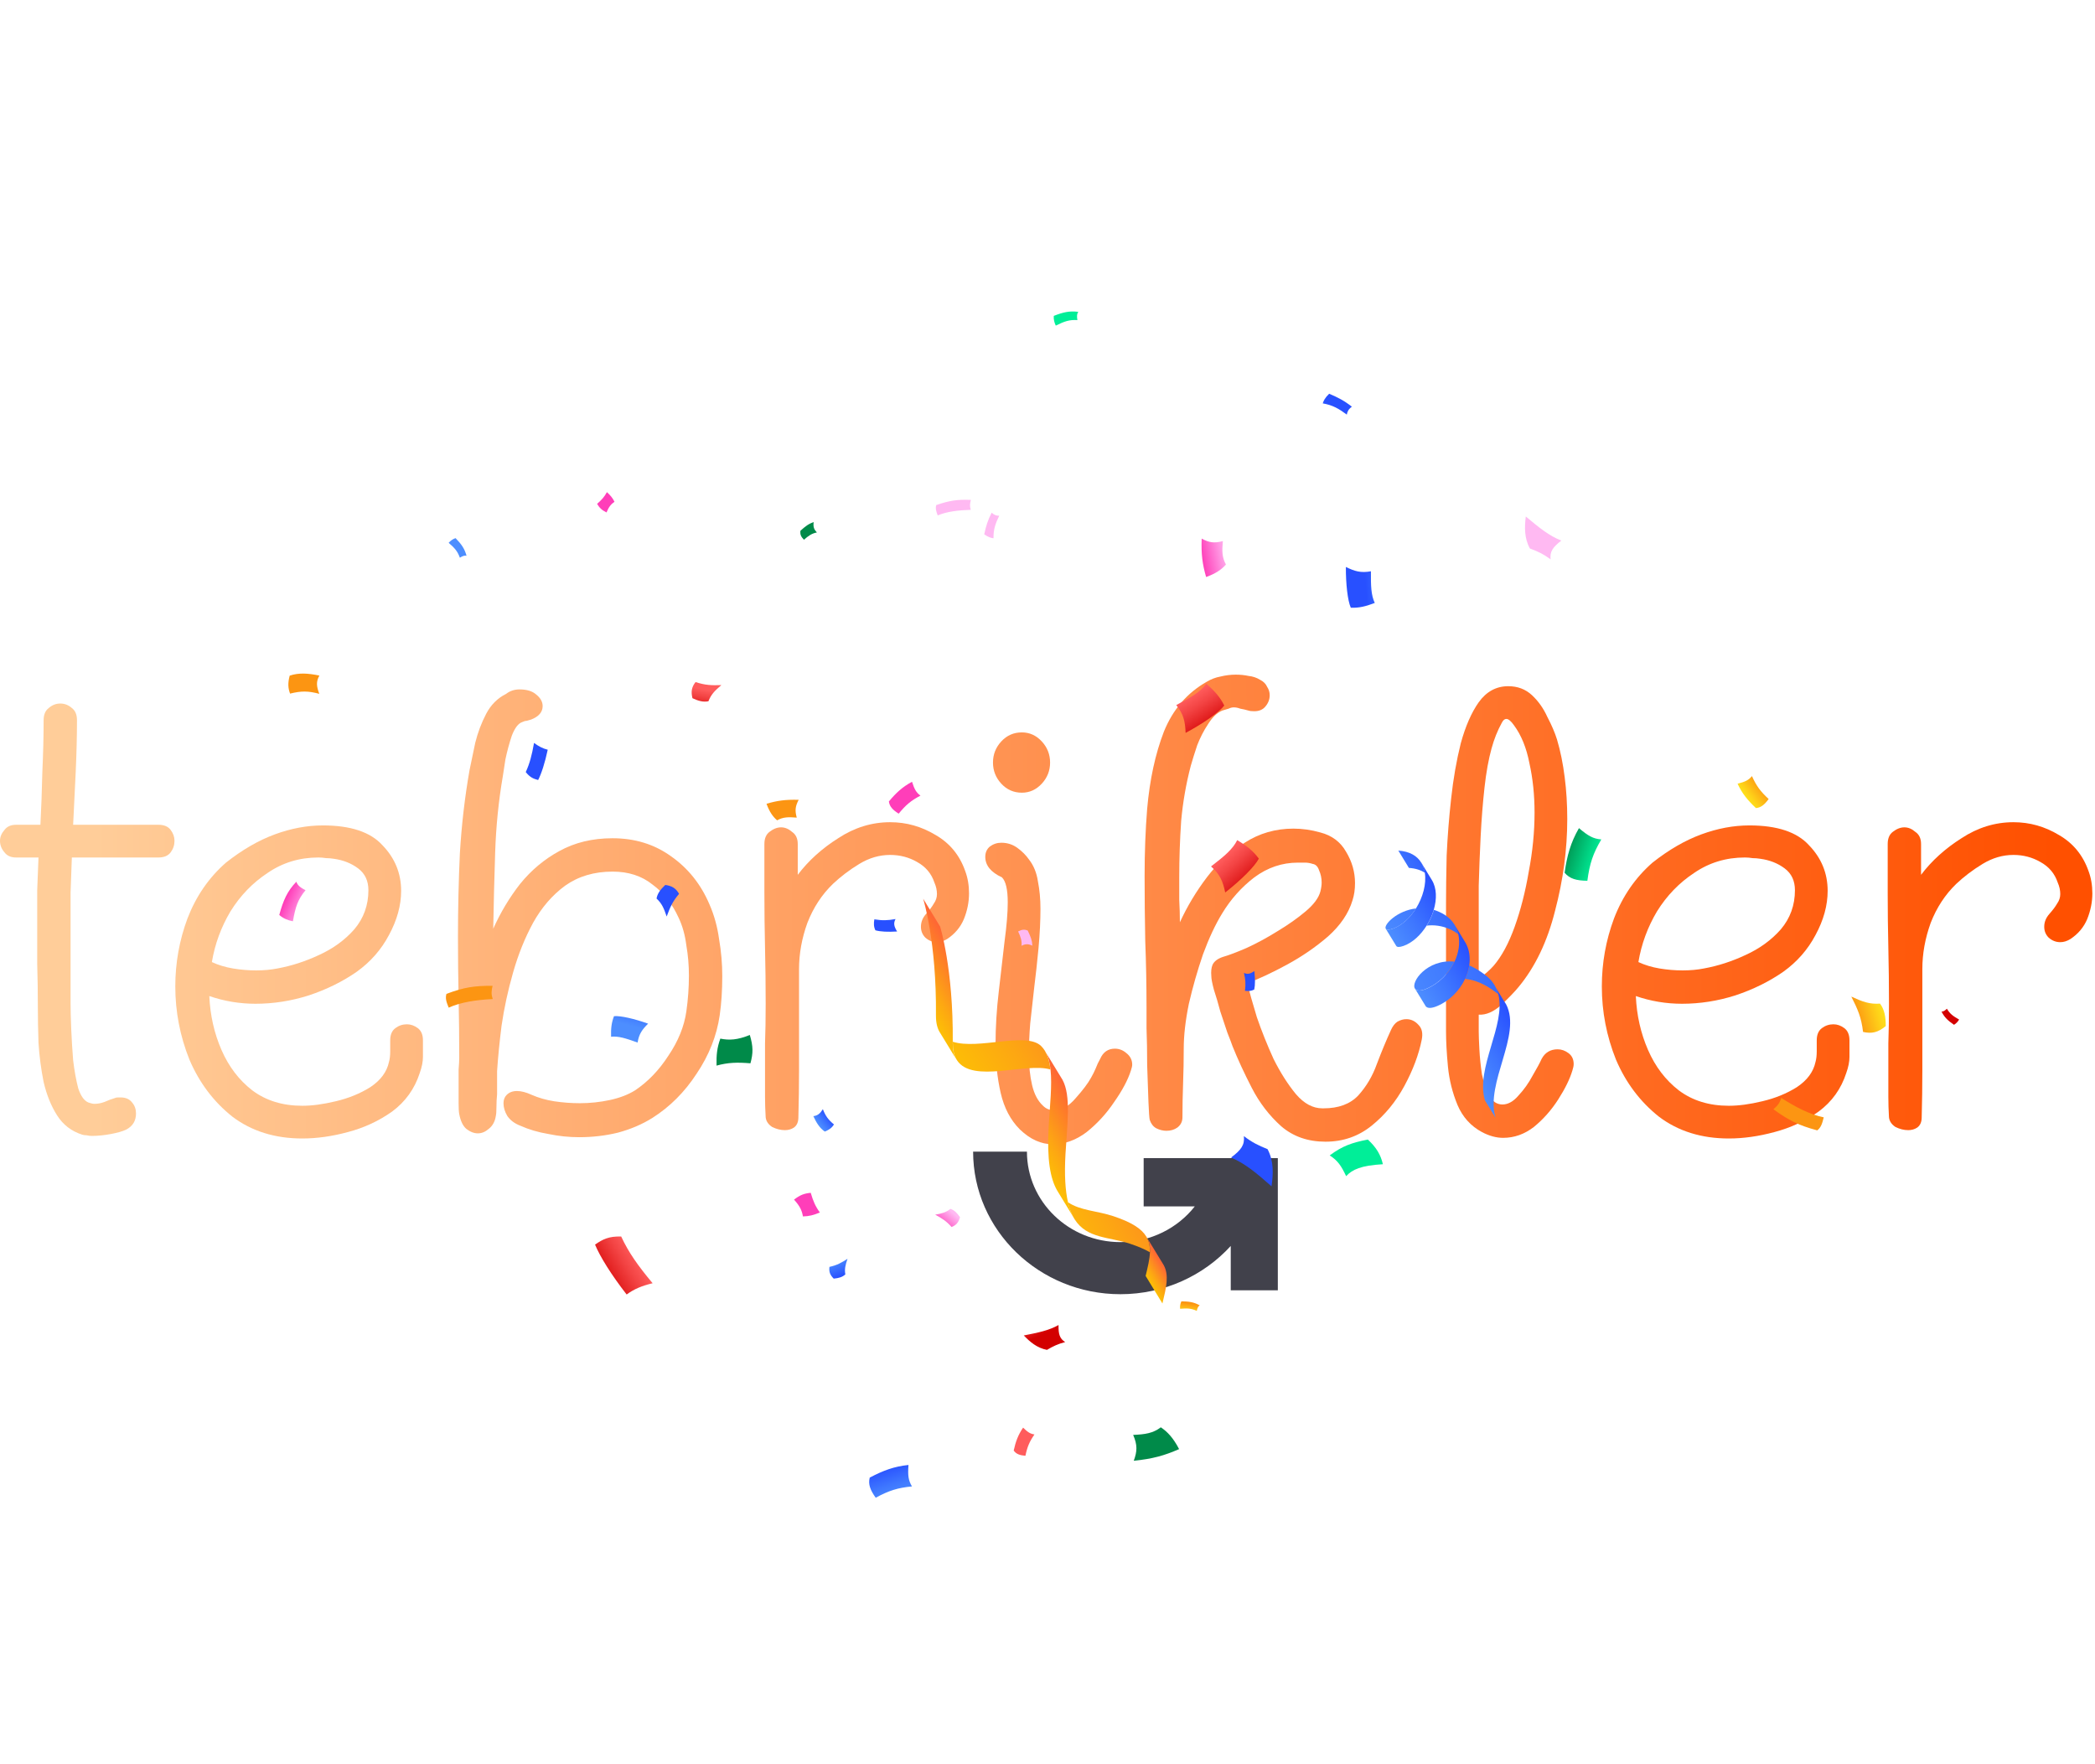 <svg width="209" height="176" viewBox="0 0 209 176" fill="none" xmlns="http://www.w3.org/2000/svg">
<path d="M9.152 113.32C8.981 113.32 8.811 113.299 8.64 113.256C8.469 113.256 8.32 113.235 8.192 113.192C7.125 112.851 6.293 112.211 5.696 111.272C5.099 110.333 4.651 109.224 4.352 107.944C4.096 106.664 3.925 105.363 3.84 104.04C3.797 102.717 3.776 101.544 3.776 100.52C3.776 99.027 3.755 97.576 3.712 96.168C3.712 94.76 3.712 93.352 3.712 91.944C3.712 90.92 3.712 89.875 3.712 88.808C3.755 87.741 3.797 86.653 3.84 85.544H1.6C1.088 85.544 0.704 85.373 0.448 85.032C0.149 84.691 0 84.307 0 83.88C0 83.496 0.149 83.133 0.448 82.792C0.704 82.451 1.088 82.28 1.6 82.28H4.032C4.117 80.659 4.181 78.909 4.224 77.032C4.309 75.155 4.352 73.427 4.352 71.848C4.352 71.293 4.523 70.888 4.864 70.632C5.205 70.333 5.589 70.184 6.016 70.184C6.443 70.184 6.827 70.333 7.168 70.632C7.509 70.888 7.68 71.293 7.68 71.848C7.68 73.427 7.637 75.155 7.552 77.032C7.467 78.909 7.381 80.659 7.296 82.28H15.808C16.363 82.28 16.768 82.451 17.024 82.792C17.28 83.133 17.408 83.496 17.408 83.88C17.408 84.307 17.28 84.691 17.024 85.032C16.768 85.373 16.363 85.544 15.808 85.544H7.168C7.125 86.739 7.083 87.912 7.04 89.064C7.04 90.173 7.04 91.283 7.04 92.392V100.072C7.04 100.755 7.061 101.608 7.104 102.632C7.147 103.656 7.211 104.701 7.296 105.768C7.424 106.835 7.595 107.773 7.808 108.584C8.064 109.352 8.405 109.821 8.832 109.992C9.088 110.077 9.28 110.12 9.408 110.12C9.749 110.12 10.091 110.056 10.432 109.928C10.816 109.757 11.157 109.629 11.456 109.544C11.541 109.501 11.648 109.48 11.776 109.48C11.904 109.48 11.989 109.48 12.032 109.48C12.544 109.48 12.928 109.651 13.184 109.992C13.44 110.291 13.568 110.653 13.568 111.08C13.568 111.805 13.248 112.339 12.608 112.68C12.267 112.851 11.755 113 11.072 113.128C10.389 113.256 9.749 113.32 9.152 113.32Z" fill="url(#paint0_linear_3050_59913)"/>
<path d="M30.16 113.576C27.43 113.576 25.105 112.851 23.184 111.4C21.307 109.907 19.878 108.008 18.896 105.704C17.958 103.357 17.488 100.925 17.488 98.408C17.488 96.061 17.894 93.8 18.704 91.624C19.558 89.405 20.838 87.549 22.544 86.056C24.166 84.776 25.787 83.837 27.409 83.24C29.03 82.643 30.63 82.344 32.209 82.344C34.982 82.344 36.966 83.005 38.16 84.328C39.398 85.608 40.017 87.123 40.017 88.872C40.017 90.323 39.611 91.795 38.8 93.288C38.032 94.739 36.966 95.955 35.6 96.936C34.193 97.917 32.593 98.707 30.8 99.304C29.051 99.859 27.28 100.136 25.488 100.136C23.91 100.136 22.374 99.88 20.881 99.368C20.966 101.288 21.371 103.08 22.096 104.744C22.822 106.408 23.846 107.752 25.169 108.776C26.534 109.8 28.198 110.312 30.16 110.312C31.142 110.312 32.251 110.163 33.489 109.864C34.769 109.565 35.92 109.096 36.944 108.456C37.968 107.773 38.587 106.941 38.8 105.96C38.886 105.661 38.928 105.299 38.928 104.872C38.928 104.445 38.928 104.083 38.928 103.784C38.928 103.229 39.099 102.824 39.441 102.568C39.782 102.312 40.166 102.184 40.593 102.184C40.977 102.184 41.339 102.312 41.681 102.568C42.022 102.824 42.193 103.229 42.193 103.784C42.193 104.381 42.193 104.936 42.193 105.448C42.193 105.917 42.086 106.451 41.873 107.048C41.361 108.627 40.443 109.907 39.12 110.888C37.798 111.827 36.326 112.509 34.705 112.936C33.126 113.363 31.611 113.576 30.16 113.576ZM25.552 96.808C26.32 96.808 27.024 96.744 27.665 96.616C29.073 96.36 30.459 95.912 31.825 95.272C33.233 94.632 34.406 93.779 35.344 92.712C36.283 91.603 36.752 90.301 36.752 88.808C36.752 87.869 36.411 87.144 35.728 86.632C35.046 86.12 34.235 85.8 33.297 85.672C33.041 85.629 32.785 85.608 32.529 85.608C32.273 85.565 32.017 85.544 31.761 85.544C29.883 85.544 28.198 86.056 26.704 87.08C25.211 88.061 23.974 89.341 22.992 90.92C22.054 92.499 21.435 94.184 21.137 95.976C21.776 96.275 22.48 96.488 23.248 96.616C24.017 96.744 24.785 96.808 25.552 96.808Z" fill="url(#paint1_linear_3050_59913)"/>
<path d="M57.782 113.448C56.758 113.448 55.734 113.341 54.711 113.128C53.687 112.957 52.748 112.68 51.895 112.296C51.34 112.083 50.913 111.763 50.614 111.336C50.358 110.909 50.23 110.483 50.23 110.056C50.23 109.715 50.337 109.437 50.55 109.224C50.806 108.968 51.148 108.84 51.575 108.84C52.001 108.84 52.492 108.968 53.047 109.224C53.729 109.523 54.476 109.736 55.286 109.864C56.14 109.992 56.993 110.056 57.846 110.056C58.87 110.056 59.873 109.949 60.855 109.736C61.836 109.523 62.668 109.203 63.35 108.776C64.63 107.923 65.74 106.771 66.678 105.32C67.66 103.869 68.257 102.397 68.471 100.904C68.556 100.307 68.62 99.709 68.662 99.112C68.705 98.515 68.727 97.917 68.727 97.32C68.727 96.296 68.641 95.293 68.471 94.312C68.343 93.288 68.087 92.371 67.703 91.56C67.062 90.152 66.188 89.043 65.079 88.232C64.012 87.379 62.689 86.952 61.111 86.952C59.276 86.952 57.697 87.421 56.374 88.36C55.094 89.299 54.028 90.536 53.175 92.072C52.364 93.565 51.703 95.208 51.191 97C50.678 98.792 50.294 100.563 50.038 102.312C49.825 104.019 49.676 105.533 49.59 106.856V109.16C49.548 109.587 49.526 110.013 49.526 110.44C49.526 110.867 49.505 111.165 49.462 111.336C49.377 111.891 49.142 112.317 48.758 112.616C48.417 112.915 48.054 113.064 47.67 113.064C47.286 113.064 46.903 112.915 46.519 112.616C46.177 112.317 45.943 111.827 45.815 111.144C45.772 110.931 45.751 110.568 45.751 110.056C45.751 109.501 45.751 108.947 45.751 108.392C45.751 107.795 45.751 107.24 45.751 106.728C45.793 106.173 45.815 105.768 45.815 105.512C45.815 103.549 45.793 101.565 45.751 99.56C45.708 97.555 45.687 95.528 45.687 93.48C45.687 90.664 45.751 87.869 45.879 85.096C46.049 82.28 46.369 79.528 46.839 76.84C47.009 75.987 47.201 75.069 47.414 74.088C47.67 73.064 48.033 72.104 48.502 71.208C48.972 70.312 49.633 69.651 50.486 69.224C50.87 68.925 51.319 68.776 51.831 68.776C52.556 68.776 53.111 68.947 53.495 69.288C53.921 69.629 54.135 70.013 54.135 70.44C54.135 71.037 53.751 71.485 52.983 71.784C52.855 71.827 52.705 71.869 52.535 71.912C52.407 71.912 52.257 71.955 52.087 72.04C51.703 72.168 51.361 72.616 51.062 73.384C50.806 74.152 50.593 74.941 50.422 75.752C50.294 76.563 50.209 77.117 50.166 77.416C49.74 79.891 49.484 82.429 49.398 85.032C49.313 87.592 49.249 90.131 49.206 92.648C49.932 91.027 50.828 89.533 51.895 88.168C53.004 86.803 54.305 85.715 55.798 84.904C57.334 84.051 59.105 83.624 61.111 83.624C63.329 83.624 65.27 84.221 66.934 85.416C68.641 86.611 69.921 88.211 70.775 90.216C71.244 91.283 71.564 92.435 71.734 93.672C71.948 94.909 72.055 96.147 72.055 97.384C72.055 98.067 72.033 98.749 71.99 99.432C71.948 100.072 71.884 100.691 71.799 101.288C71.5 103.336 70.732 105.277 69.495 107.112C68.3 108.947 66.828 110.419 65.079 111.528C64.055 112.168 62.903 112.659 61.623 113C60.385 113.299 59.105 113.448 57.782 113.448Z" fill="url(#paint2_linear_3050_59913)"/>
<path d="M78.305 112.744C77.878 112.744 77.451 112.637 77.025 112.424C76.641 112.168 76.427 111.848 76.385 111.464C76.342 110.739 76.32 110.056 76.32 109.416C76.32 108.733 76.32 108.115 76.32 107.56C76.32 106.365 76.32 105.213 76.32 104.104C76.363 102.952 76.385 101.629 76.385 100.136C76.385 98.259 76.363 96.403 76.32 94.568C76.278 92.733 76.257 90.899 76.257 89.064V84.2C76.257 83.645 76.427 83.24 76.769 82.984C77.153 82.685 77.537 82.536 77.921 82.536C78.305 82.536 78.667 82.685 79.008 82.984C79.392 83.24 79.585 83.645 79.585 84.2V87.272C80.651 85.864 81.995 84.648 83.617 83.624C85.238 82.557 86.966 82.024 88.8 82.024C90.422 82.024 91.936 82.451 93.344 83.304C94.752 84.115 95.734 85.309 96.288 86.888C96.544 87.571 96.672 88.317 96.672 89.128C96.672 89.981 96.502 90.835 96.16 91.688C95.819 92.499 95.264 93.16 94.496 93.672C94.155 93.885 93.814 93.992 93.472 93.992C93.046 93.992 92.662 93.843 92.32 93.544C92.022 93.245 91.873 92.883 91.873 92.456C91.873 91.987 92.043 91.56 92.385 91.176C92.726 90.792 92.982 90.451 93.153 90.152C93.366 89.853 93.472 89.533 93.472 89.192C93.472 88.808 93.387 88.424 93.216 88.04C92.918 87.144 92.342 86.461 91.489 85.992C90.678 85.523 89.782 85.288 88.8 85.288C87.734 85.288 86.71 85.587 85.728 86.184C84.747 86.781 83.873 87.443 83.105 88.168C81.995 89.235 81.142 90.536 80.544 92.072C79.99 93.608 79.713 95.144 79.713 96.68V102.12C79.713 103.699 79.713 105.256 79.713 106.792C79.713 108.328 79.691 109.885 79.648 111.464C79.648 111.933 79.499 112.275 79.201 112.488C78.945 112.659 78.646 112.744 78.305 112.744Z" fill="url(#paint3_linear_3050_59913)"/>
<path d="M101.942 79.08C101.131 79.08 100.448 78.781 99.894 78.184C99.339 77.587 99.061 76.883 99.061 76.072C99.061 75.261 99.339 74.557 99.894 73.96C100.448 73.363 101.131 73.064 101.942 73.064C102.71 73.064 103.371 73.363 103.926 73.96C104.48 74.557 104.758 75.261 104.758 76.072C104.758 76.883 104.48 77.587 103.926 78.184C103.371 78.781 102.71 79.08 101.942 79.08ZM105.014 114.152C103.862 114.152 102.774 113.661 101.75 112.68C100.811 111.741 100.171 110.525 99.829 109.032C99.488 107.539 99.317 105.917 99.317 104.168C99.317 102.461 99.424 100.712 99.638 98.92C99.851 97.128 100.043 95.464 100.214 93.928C100.427 92.349 100.534 91.048 100.534 90.024C100.534 88.744 100.342 87.912 99.957 87.528C98.848 87.016 98.293 86.333 98.293 85.48C98.293 85.053 98.443 84.712 98.742 84.456C99.083 84.2 99.467 84.072 99.894 84.072C100.491 84.072 101.024 84.243 101.494 84.584C101.963 84.925 102.347 85.309 102.646 85.736C103.115 86.333 103.414 87.059 103.542 87.912C103.712 88.765 103.798 89.683 103.798 90.664C103.798 91.859 103.734 93.16 103.606 94.568C103.478 95.933 103.328 97.299 103.158 98.664C103.03 99.859 102.902 101.011 102.774 102.12C102.688 103.187 102.646 104.211 102.646 105.192C102.646 106.344 102.752 107.368 102.966 108.264C103.179 109.16 103.542 109.843 104.054 110.312C104.352 110.611 104.715 110.76 105.142 110.76C105.91 110.76 106.635 110.355 107.318 109.544C108.043 108.733 108.555 108.051 108.854 107.496C109.024 107.197 109.174 106.899 109.302 106.6C109.43 106.259 109.579 105.939 109.75 105.64C110.048 104.957 110.539 104.616 111.222 104.616C111.648 104.616 112.032 104.765 112.374 105.064C112.758 105.363 112.95 105.747 112.95 106.216C112.95 106.344 112.907 106.536 112.822 106.792C112.523 107.731 111.968 108.776 111.158 109.928C110.39 111.08 109.472 112.083 108.406 112.936C107.339 113.747 106.208 114.152 105.014 114.152Z" fill="url(#paint4_linear_3050_59913)"/>
<path d="M132.234 113.896C130.485 113.896 129.013 113.384 127.819 112.36C126.624 111.293 125.643 110.013 124.875 108.52C124.107 107.027 123.467 105.64 122.955 104.36C122.869 104.104 122.699 103.656 122.443 103.016C122.229 102.376 121.994 101.672 121.739 100.904C121.525 100.093 121.312 99.368 121.099 98.728C120.928 98.088 120.843 97.64 120.843 97.384C120.8 96.915 120.843 96.531 120.971 96.232C121.141 95.891 121.483 95.635 121.995 95.464C122.592 95.293 123.381 94.995 124.363 94.568C125.387 94.099 126.41 93.544 127.435 92.904C128.501 92.264 129.44 91.603 130.251 90.92C131.061 90.237 131.552 89.576 131.723 88.936C131.808 88.595 131.85 88.296 131.85 88.04C131.85 87.613 131.765 87.208 131.594 86.824C131.466 86.44 131.253 86.227 130.954 86.184C130.699 86.099 130.442 86.056 130.186 86.056C129.973 86.056 129.738 86.056 129.482 86.056C127.904 86.056 126.453 86.547 125.131 87.528C123.851 88.509 122.784 89.704 121.931 91.112C121.248 92.221 120.608 93.587 120.011 95.208C119.456 96.829 118.987 98.472 118.603 100.136C118.261 101.8 118.091 103.293 118.091 104.616C118.091 105.768 118.069 106.92 118.027 108.072C117.984 109.224 117.963 110.355 117.963 111.464C117.963 111.891 117.792 112.232 117.451 112.488C117.152 112.701 116.789 112.808 116.363 112.808C116.021 112.808 115.68 112.723 115.339 112.552C115.04 112.381 114.826 112.104 114.699 111.72C114.656 111.549 114.613 110.952 114.571 109.928C114.528 108.861 114.485 107.645 114.443 106.28C114.443 104.915 114.421 103.677 114.379 102.568C114.379 101.459 114.379 100.776 114.379 100.52C114.379 98.259 114.336 96.04 114.251 93.864C114.208 91.645 114.187 89.491 114.187 87.4C114.187 86.205 114.208 85.053 114.251 83.944C114.293 82.835 114.357 81.747 114.443 80.68C114.699 77.779 115.253 75.219 116.107 73C117.003 70.781 118.432 69.117 120.395 68.008C120.821 67.752 121.269 67.581 121.739 67.496C122.251 67.368 122.763 67.304 123.275 67.304C123.744 67.304 124.171 67.347 124.555 67.432C124.981 67.475 125.365 67.603 125.707 67.816C126.048 67.987 126.283 68.221 126.411 68.52C126.581 68.776 126.667 69.053 126.667 69.352C126.667 69.779 126.517 70.163 126.219 70.504C125.963 70.803 125.6 70.952 125.131 70.952C124.874 70.952 124.683 70.931 124.555 70.888C124.256 70.803 123.979 70.739 123.723 70.696C123.509 70.611 123.296 70.568 123.083 70.568C122.912 70.568 122.741 70.611 122.571 70.696C122.4 70.739 122.187 70.803 121.931 70.888C121.419 71.101 120.949 71.549 120.523 72.232C120.096 72.872 119.733 73.576 119.435 74.344C119.179 75.112 118.965 75.795 118.795 76.392C118.325 78.184 118.005 80.019 117.835 81.896C117.707 83.773 117.643 85.651 117.643 87.528C117.643 88.253 117.643 89 117.643 89.768C117.685 90.536 117.707 91.283 117.707 92.008C118.432 90.429 119.328 88.936 120.395 87.528C121.461 86.12 122.72 84.968 124.171 84.072C125.621 83.133 127.243 82.664 129.035 82.664C129.93 82.664 130.827 82.792 131.723 83.048C132.874 83.347 133.728 83.987 134.283 84.968C134.88 85.949 135.178 86.995 135.178 88.104C135.178 88.744 135.093 89.32 134.923 89.832C134.538 91.112 133.728 92.307 132.49 93.416C131.253 94.483 129.888 95.421 128.395 96.232C126.901 97.043 125.579 97.661 124.427 98.088C124.64 98.941 124.96 100.072 125.387 101.48C125.856 102.845 126.411 104.232 127.051 105.64C127.733 107.005 128.48 108.179 129.29 109.16C130.101 110.099 130.976 110.568 131.914 110.568H132.042C133.536 110.568 134.688 110.141 135.499 109.288C136.309 108.392 136.928 107.347 137.354 106.152C137.824 104.915 138.293 103.784 138.762 102.76C138.933 102.376 139.146 102.099 139.402 101.928C139.701 101.757 140 101.672 140.298 101.672C140.768 101.672 141.173 101.864 141.514 102.248C141.856 102.589 141.963 103.08 141.835 103.72C141.536 105.213 140.96 106.749 140.106 108.328C139.253 109.907 138.165 111.229 136.842 112.296C135.52 113.363 133.984 113.896 132.234 113.896Z" fill="url(#paint5_linear_3050_59913)"/>
<path d="M149.952 113.512C149.27 113.512 148.566 113.32 147.84 112.936C146.731 112.339 145.92 111.443 145.408 110.248C144.896 109.011 144.577 107.731 144.449 106.408C144.32 105.043 144.257 103.869 144.257 102.888V90.152C144.257 88.787 144.278 87.187 144.32 85.352C144.406 83.475 144.555 81.576 144.768 79.656C144.982 77.693 145.302 75.859 145.729 74.152C146.198 72.445 146.795 71.08 147.52 70.056C148.288 68.989 149.27 68.456 150.464 68.456C151.403 68.456 152.192 68.755 152.832 69.352C153.472 69.949 153.984 70.675 154.368 71.528C154.795 72.339 155.115 73.085 155.328 73.768C155.67 74.92 155.926 76.179 156.096 77.544C156.267 78.867 156.352 80.253 156.352 81.704C156.352 84.733 155.947 87.784 155.136 90.856C154.368 93.928 153.152 96.467 151.488 98.472C151.104 98.941 150.529 99.539 149.76 100.264C148.992 100.947 148.246 101.267 147.52 101.224V102.888C147.52 103.272 147.542 103.869 147.585 104.68C147.627 105.491 147.712 106.323 147.84 107.176C148.011 107.987 148.246 108.691 148.544 109.288C148.886 109.885 149.334 110.184 149.888 110.184C150.443 110.184 150.977 109.885 151.488 109.288C152.043 108.691 152.512 108.029 152.896 107.304C153.323 106.579 153.622 106.024 153.792 105.64C154.134 105 154.667 104.68 155.393 104.68C155.777 104.68 156.139 104.808 156.48 105.064C156.822 105.32 156.992 105.683 156.992 106.152C156.992 106.323 156.95 106.536 156.865 106.792C156.609 107.645 156.139 108.605 155.456 109.672C154.774 110.739 153.963 111.656 153.024 112.424C152.086 113.149 151.062 113.512 149.952 113.512ZM147.52 97.64C148.075 97.256 148.566 96.829 148.992 96.36C149.803 95.421 150.507 94.12 151.104 92.456C151.702 90.792 152.171 88.957 152.512 86.952C152.896 84.947 153.089 82.984 153.089 81.064C153.089 79.315 152.918 77.672 152.576 76.136C152.278 74.6 151.766 73.341 151.04 72.36C150.742 71.933 150.486 71.72 150.272 71.72C150.102 71.72 149.952 71.848 149.824 72.104C149.611 72.488 149.419 72.893 149.248 73.32C149.078 73.747 148.928 74.195 148.8 74.664C148.502 75.731 148.267 77.032 148.096 78.568C147.926 80.104 147.798 81.725 147.712 83.432C147.627 85.139 147.563 86.781 147.52 88.36C147.52 89.939 147.52 91.283 147.52 92.392V97.64Z" fill="url(#paint6_linear_3050_59913)"/>
<path d="M172.473 113.576C169.742 113.576 167.417 112.851 165.497 111.4C163.62 109.907 162.19 108.008 161.209 105.704C160.27 103.357 159.801 100.925 159.801 98.408C159.801 96.061 160.206 93.8 161.017 91.624C161.87 89.405 163.15 87.549 164.857 86.056C166.478 84.776 168.1 83.837 169.721 83.24C171.342 82.643 172.942 82.344 174.521 82.344C177.294 82.344 179.278 83.005 180.473 84.328C181.71 85.608 182.329 87.123 182.329 88.872C182.329 90.323 181.924 91.795 181.113 93.288C180.345 94.739 179.278 95.955 177.913 96.936C176.505 97.917 174.905 98.707 173.113 99.304C171.364 99.859 169.593 100.136 167.801 100.136C166.222 100.136 164.686 99.88 163.193 99.368C163.278 101.288 163.684 103.08 164.409 104.744C165.134 106.408 166.158 107.752 167.481 108.776C168.846 109.8 170.51 110.312 172.473 110.312C173.454 110.312 174.564 110.163 175.801 109.864C177.081 109.565 178.233 109.096 179.257 108.456C180.281 107.773 180.9 106.941 181.113 105.96C181.198 105.661 181.241 105.299 181.241 104.872C181.241 104.445 181.241 104.083 181.241 103.784C181.241 103.229 181.412 102.824 181.753 102.568C182.094 102.312 182.478 102.184 182.905 102.184C183.289 102.184 183.652 102.312 183.993 102.568C184.334 102.824 184.505 103.229 184.505 103.784C184.505 104.381 184.505 104.936 184.505 105.448C184.505 105.917 184.398 106.451 184.185 107.048C183.673 108.627 182.756 109.907 181.433 110.888C180.11 111.827 178.638 112.509 177.017 112.936C175.438 113.363 173.924 113.576 172.473 113.576ZM167.865 96.808C168.633 96.808 169.337 96.744 169.977 96.616C171.385 96.36 172.772 95.912 174.137 95.272C175.545 94.632 176.718 93.779 177.657 92.712C178.596 91.603 179.065 90.301 179.065 88.808C179.065 87.869 178.724 87.144 178.041 86.632C177.358 86.12 176.548 85.8 175.609 85.672C175.353 85.629 175.097 85.608 174.841 85.608C174.585 85.565 174.329 85.544 174.073 85.544C172.196 85.544 170.51 86.056 169.017 87.08C167.524 88.061 166.286 89.341 165.305 90.92C164.366 92.499 163.748 94.184 163.449 95.976C164.089 96.275 164.793 96.488 165.561 96.616C166.329 96.744 167.097 96.808 167.865 96.808Z" fill="url(#paint7_linear_3050_59913)"/>
<path d="M190.367 112.744C189.94 112.744 189.514 112.637 189.087 112.424C188.703 112.168 188.49 111.848 188.447 111.464C188.404 110.739 188.383 110.056 188.383 109.416C188.383 108.733 188.383 108.115 188.383 107.56C188.383 106.365 188.383 105.213 188.383 104.104C188.426 102.952 188.447 101.629 188.447 100.136C188.447 98.259 188.426 96.403 188.383 94.568C188.34 92.733 188.319 90.899 188.319 89.064V84.2C188.319 83.645 188.49 83.24 188.831 82.984C189.215 82.685 189.599 82.536 189.983 82.536C190.367 82.536 190.73 82.685 191.071 82.984C191.455 83.24 191.647 83.645 191.647 84.2V87.272C192.714 85.864 194.058 84.648 195.679 83.624C197.3 82.557 199.028 82.024 200.863 82.024C202.484 82.024 203.999 82.451 205.407 83.304C206.815 84.115 207.796 85.309 208.351 86.888C208.607 87.571 208.735 88.317 208.735 89.128C208.735 89.981 208.564 90.835 208.223 91.688C207.882 92.499 207.327 93.16 206.559 93.672C206.218 93.885 205.876 93.992 205.535 93.992C205.108 93.992 204.724 93.843 204.383 93.544C204.084 93.245 203.935 92.883 203.935 92.456C203.935 91.987 204.106 91.56 204.447 91.176C204.788 90.792 205.044 90.451 205.215 90.152C205.428 89.853 205.535 89.533 205.535 89.192C205.535 88.808 205.45 88.424 205.279 88.04C204.98 87.144 204.404 86.461 203.551 85.992C202.74 85.523 201.844 85.288 200.863 85.288C199.796 85.288 198.772 85.587 197.791 86.184C196.81 86.781 195.935 87.443 195.167 88.168C194.058 89.235 193.204 90.536 192.607 92.072C192.052 93.608 191.775 95.144 191.775 96.68V102.12C191.775 103.699 191.775 105.256 191.775 106.792C191.775 108.328 191.754 109.885 191.711 111.464C191.711 111.933 191.562 112.275 191.263 112.488C191.007 112.659 190.708 112.744 190.367 112.744Z" fill="url(#paint8_linear_3050_59913)"/>
<g clip-path="url(#clip0_3050_59913)">
<path d="M114.093 120.349L119.196 120.349C117.493 122.515 114.801 123.914 111.772 123.914C106.623 123.914 102.449 119.873 102.449 114.889L97.079 114.889C97.079 122.731 103.67 129.111 111.773 129.111C116.151 129.111 120.087 127.248 122.781 124.298L122.781 128.721L127.478 128.721L127.478 115.533L114.093 115.533L114.093 120.349Z" fill="#41414B"/>
</g>
<g clip-path="url(#clip1_3050_59913)">
<path d="M101.132 144.714C101.38 145.054 101.72 145.182 102.297 145.23C102.485 144.331 102.699 143.824 103.199 143.102C102.777 143.041 102.515 142.865 102.064 142.421C101.565 143.158 101.326 143.811 101.128 144.708L101.132 144.714Z" fill="url(#paint9_linear_3050_59913)"/>
<path d="M69.392 68.042C69.001 68.542 68.916 68.978 69.082 69.653C69.689 69.938 70.172 70.06 70.674 69.958C70.934 69.285 71.292 68.919 71.964 68.346C70.971 68.379 70.355 68.362 69.382 68.04L69.392 68.042Z" fill="url(#paint10_linear_3050_59913)"/>
<path d="M62.514 129.14C63.255 128.599 64.014 128.275 65.107 128.017C63.62 126.234 62.72 124.96 61.971 123.356C60.756 123.32 60.145 123.619 59.363 124.161C59.855 125.357 61 127.194 62.51 129.134L62.514 129.14Z" fill="url(#paint11_linear_3050_59913)"/>
<path d="M102.126 133.218C102.734 133.853 103.451 134.478 104.447 134.664C105.08 134.294 105.529 134.078 106.261 133.885C105.715 133.539 105.582 133.105 105.601 132.186C104.626 132.732 103.563 132.946 102.124 133.227L102.126 133.218Z" fill="url(#paint12_linear_3050_59913)"/>
<path d="M120.82 86.442C121.716 87.228 121.992 87.935 122.229 89.033C123.763 87.836 125.164 86.459 125.582 85.656C125.029 84.897 124.395 84.393 123.428 83.813C122.969 84.723 122.179 85.385 120.816 86.436L120.82 86.442Z" fill="url(#paint13_linear_3050_59913)"/>
<path d="M117.345 70.337C118.087 71.258 118.233 71.995 118.277 73.113C119.986 72.201 121.591 71.092 122.133 70.385C121.725 69.555 121.191 68.948 120.343 68.215C119.739 69.033 118.86 69.536 117.345 70.337Z" fill="url(#paint14_linear_3050_59913)"/>
<path d="M195.437 101.707C194.826 101.361 194.528 101.141 194.225 100.631C194.026 100.826 193.871 100.921 193.689 100.917C193.981 101.491 194.312 101.805 194.934 102.235C195.16 102.097 195.312 101.931 195.441 101.713L195.437 101.707Z" fill="url(#paint15_linear_3050_59913)"/>
<path d="M86.766 147.407C86.597 148.083 86.813 148.638 87.361 149.416C88.688 148.696 89.546 148.427 90.981 148.287C90.618 147.691 90.553 147.183 90.632 146.146C89.179 146.296 88.104 146.706 86.772 147.404L86.766 147.407Z" fill="url(#paint16_linear_3050_59913)"/>
<path d="M82.746 126.386C82.686 126.864 82.797 127.181 83.173 127.556C83.683 127.507 84.043 127.402 84.331 127.136C84.239 126.596 84.332 126.212 84.551 125.579C83.915 125.984 83.508 126.215 82.746 126.386Z" fill="url(#paint17_linear_3050_59913)"/>
<path d="M67.744 89.167C67.425 88.618 67.061 88.382 66.37 88.281C65.882 88.741 65.589 89.132 65.497 89.638C66.024 90.127 66.229 90.598 66.509 91.433C66.851 90.505 67.089 89.943 67.75 89.164L67.744 89.167Z" fill="url(#paint18_linear_3050_59913)"/>
<path d="M54.637 74.791C54.157 74.674 53.764 74.472 53.277 74.116C53.055 75.347 52.848 76.16 52.45 77.023C52.86 77.534 53.189 77.685 53.685 77.816C54.007 77.203 54.367 76.091 54.641 74.797L54.637 74.791Z" fill="url(#paint19_linear_3050_59913)"/>
<path d="M126.85 118.347C127.019 117.164 127.098 115.857 126.453 114.639C125.523 114.267 124.915 113.967 124.091 113.341C124.181 114.226 123.822 114.723 122.811 115.478C124.217 116.068 125.341 117.026 126.85 118.347Z" fill="url(#paint20_linear_3050_59913)"/>
<path d="M89.335 91.684C88.523 91.828 88.042 91.843 87.226 91.711C87.153 92.115 87.164 92.468 87.331 92.808C87.869 92.954 88.564 92.98 89.496 92.927C89.183 92.414 89.117 92.103 89.339 91.69L89.335 91.684Z" fill="url(#paint21_linear_3050_59913)"/>
<path d="M124.098 97.059C124.252 97.741 124.286 98.146 124.198 98.846C124.537 98.892 124.842 98.87 125.124 98.715C125.226 98.252 125.217 97.66 125.138 96.874C124.714 97.157 124.453 97.226 124.094 97.053L124.098 97.059Z" fill="url(#paint22_linear_3050_59913)"/>
<path d="M81.14 111.349C81.453 112.024 81.772 112.533 82.281 112.885C82.742 112.702 82.994 112.499 83.199 112.178C82.62 111.698 82.364 111.346 82.09 110.655C81.813 111.086 81.58 111.293 81.14 111.349Z" fill="url(#paint23_linear_3050_59913)"/>
<path d="M136.767 56.99C135.756 57.181 135.138 56.986 134.266 56.561C134.256 58.235 134.442 59.92 134.758 60.627C135.563 60.659 136.242 60.499 137.149 60.15C136.778 59.354 136.754 58.469 136.767 56.99Z" fill="url(#paint24_linear_3050_59913)"/>
<path d="M63.608 104.011C63.741 103.144 64.071 102.706 64.655 102.121C63.314 101.639 61.915 101.315 61.255 101.373C61.005 102.009 60.938 102.597 60.961 103.425C61.706 103.347 62.422 103.581 63.604 104.005L63.608 104.011Z" fill="url(#paint25_linear_3050_59913)"/>
<path d="M134.359 41.362C134.406 41.064 134.533 40.815 134.866 40.571C134.072 39.952 133.483 39.656 132.599 39.28C132.176 39.685 132.033 40.001 131.959 40.242C132.977 40.423 133.545 40.763 134.359 41.362Z" fill="url(#paint26_linear_3050_59913)"/>
<path d="M44.759 54.152C45.367 54.681 45.647 54.992 45.877 55.637C46.147 55.464 46.336 55.398 46.543 55.443C46.345 54.73 46.043 54.301 45.446 53.684C45.163 53.783 44.947 53.939 44.759 54.152Z" fill="url(#paint27_linear_3050_59913)"/>
<path d="M175.161 80.615C175.674 80.572 176.017 80.289 176.442 79.712C175.616 78.948 175.22 78.404 174.777 77.424C174.45 77.827 174.095 77.995 173.343 78.183C173.799 79.172 174.35 79.834 175.163 80.605L175.161 80.615Z" fill="url(#paint28_linear_3050_59913)"/>
<path d="M185.858 102.945C186.749 103.146 187.354 102.998 188.127 102.362C188.122 101.401 187.995 100.71 187.553 100.121C186.529 100.197 185.838 99.948 184.691 99.422C185.33 100.684 185.688 101.487 185.86 102.935L185.858 102.945Z" fill="url(#paint29_linear_3050_59913)"/>
<path d="M79.679 79.79C78.357 79.754 77.536 79.87 76.469 80.185C76.771 81.015 77.111 81.478 77.526 81.838C78.121 81.5 78.66 81.498 79.487 81.567C79.278 80.835 79.355 80.412 79.673 79.793L79.679 79.79Z" fill="url(#paint30_linear_3050_59913)"/>
<path d="M31.863 67.395C30.741 67.164 29.807 67.095 28.9 67.403C28.705 68.144 28.731 68.643 28.938 69.195C30.067 68.916 30.741 68.922 31.853 69.216C31.571 68.473 31.519 67.998 31.863 67.395Z" fill="url(#paint31_linear_3050_59913)"/>
<path d="M117.727 130.565C118.452 130.507 118.835 130.518 119.393 130.775C119.447 130.489 119.527 130.325 119.684 130.221C119.097 129.901 118.627 129.828 117.856 129.824C117.739 130.075 117.708 130.306 117.727 130.565Z" fill="url(#paint32_linear_3050_59913)"/>
<path d="M44.537 99.149C44.406 99.605 44.533 99.96 44.762 100.524C45.982 99.977 47.442 99.757 49.16 99.665C48.999 99.2 49.012 98.873 49.14 98.345C47.319 98.335 46.302 98.49 44.537 99.149Z" fill="url(#paint33_linear_3050_59913)"/>
<path d="M181.293 112.768C181.677 112.46 181.784 112.085 181.938 111.467C180.574 111.187 179.209 110.49 177.7 109.53C177.55 110.022 177.347 110.293 176.918 110.661C178.452 111.77 179.405 112.26 181.302 112.77L181.293 112.768Z" fill="url(#paint34_linear_3050_59913)"/>
<path d="M88.674 79.954C88.748 80.465 89.051 80.787 89.653 81.172C90.367 80.303 90.878 79.869 91.827 79.372C91.403 79.067 91.221 78.728 90.984 77.99C90.025 78.509 89.397 79.088 88.68 79.95L88.674 79.954Z" fill="url(#paint35_linear_3050_59913)"/>
<path d="M94.93 122.407C95.397 122.221 95.622 121.96 95.775 121.434C95.475 120.995 95.196 120.724 94.815 120.597C94.375 120.947 93.983 121.055 93.298 121.178C93.984 121.553 94.397 121.8 94.93 122.407Z" fill="url(#paint36_linear_3050_59913)"/>
<path d="M119.881 53.739C119.825 55.31 119.958 56.292 120.325 57.564C121.31 57.209 121.868 56.811 122.303 56.317C121.908 55.602 121.904 54.966 121.997 53.978C121.121 54.217 120.615 54.125 119.887 53.735L119.881 53.739Z" fill="url(#paint37_linear_3050_59913)"/>
<path d="M152.216 51.527C152.089 52.552 152.05 53.681 152.626 54.719C153.437 55.017 153.966 55.267 154.69 55.799C154.601 55.035 154.899 54.6 155.758 53.929C154.533 53.45 153.547 52.637 152.216 51.527Z" fill="url(#paint38_linear_3050_59913)"/>
<path d="M101.908 94.351C102.269 94.165 102.545 94.135 102.988 94.339C102.965 93.805 102.826 93.457 102.53 92.836C102.179 92.69 101.957 92.728 101.569 92.923C101.821 93.457 101.958 93.855 101.908 94.351Z" fill="url(#paint39_linear_3050_59913)"/>
<path d="M99.689 51.449C99.423 51.456 99.189 51.394 98.93 51.144C98.526 51.929 98.372 52.481 98.187 53.305C98.607 53.605 98.901 53.671 99.113 53.697C99.103 52.796 99.302 52.249 99.683 51.453L99.689 51.449Z" fill="url(#paint40_linear_3050_59913)"/>
<path d="M29.222 91.906C29.477 90.475 29.696 89.761 30.481 88.808C29.964 88.551 29.681 88.315 29.563 87.962C28.648 88.928 28.267 89.79 27.86 91.281C28.277 91.632 28.716 91.814 29.222 91.906Z" fill="url(#paint41_linear_3050_59913)"/>
<path d="M80.88 118.996C80.209 119.062 79.818 119.211 79.212 119.678C79.787 120.3 80.005 120.764 80.101 121.352C80.735 121.333 81.158 121.222 81.791 120.959C81.338 120.336 81.122 119.821 80.88 118.996Z" fill="url(#paint42_linear_3050_59913)"/>
<path d="M59.567 50.266C59.814 50.671 60.023 50.879 60.507 51.123C60.727 50.572 60.963 50.289 61.304 50.057C61.101 49.657 60.899 49.421 60.546 49.096C60.289 49.572 60.025 49.864 59.567 50.266Z" fill="url(#paint43_linear_3050_59913)"/>
<path d="M93.404 50.383C93.302 50.724 93.39 50.989 93.545 51.418C94.471 51.033 95.559 50.901 96.844 50.861C96.736 50.51 96.75 50.265 96.855 49.874C95.494 49.828 94.729 49.927 93.398 50.387L93.404 50.383Z" fill="url(#paint44_linear_3050_59913)"/>
<path d="M156.085 87.062C156.597 87.674 157.26 87.85 158.358 87.868C158.587 86.15 158.911 85.168 159.75 83.74C158.946 83.683 158.433 83.391 157.519 82.615C156.683 84.074 156.335 85.34 156.091 87.059L156.085 87.062Z" fill="url(#paint45_linear_3050_59913)"/>
<path d="M113.106 145.728C115.007 145.533 116.158 145.208 117.629 144.564C117.039 143.436 116.469 142.835 115.805 142.39C115.015 142.986 114.248 143.094 113.046 143.148C113.482 144.158 113.453 144.781 113.106 145.728Z" fill="url(#paint46_linear_3050_59913)"/>
<path d="M81.496 53.124C81.213 52.822 81.105 52.577 81.174 52.086C80.665 52.257 80.365 52.489 79.852 52.949C79.809 53.334 79.904 53.53 80.203 53.846C80.643 53.455 80.992 53.21 81.486 53.121L81.496 53.124Z" fill="url(#paint47_linear_3050_59913)"/>
<path d="M105.333 32.481C106.199 32.051 106.671 31.887 107.483 31.931C107.416 31.554 107.43 31.309 107.57 31.109C106.687 31.002 106.085 31.14 105.126 31.512C105.1 31.871 105.182 32.181 105.327 32.485L105.333 32.481Z" fill="url(#paint48_linear_3050_59913)"/>
<path d="M134.298 117.329C134.904 116.673 135.785 116.267 137.958 116.144C137.749 115.225 137.32 114.481 136.457 113.682C134.852 113.999 133.926 114.318 132.655 115.264C133.467 115.791 133.798 116.293 134.292 117.332L134.298 117.329Z" fill="url(#paint49_linear_3050_59913)"/>
<path d="M74.865 106.075C75.143 105.055 75.144 104.4 74.803 103.251C73.576 103.746 72.766 103.798 71.861 103.614C71.526 104.554 71.462 105.239 71.483 106.306C72.64 105.992 73.515 105.966 74.865 106.075Z" fill="url(#paint50_linear_3050_59913)"/>
<path d="M150.259 100.206C151.828 103.264 148.163 107.992 149.191 111.502L148.137 109.774C147.191 106.533 150.246 102.25 149.479 99.21C149.426 98.989 149.349 98.782 149.257 98.577L149.987 99.775L150.259 100.206Z" fill="url(#paint51_linear_3050_59913)"/>
<path d="M145.099 95.928C144.556 97.077 143.571 98.103 142.316 98.631C141.699 98.893 141.332 98.855 141.174 98.649C140.677 97.995 142.372 95.653 145.093 95.932L145.099 95.928Z" fill="url(#paint52_linear_3050_59913)"/>
<path d="M141.272 90.618C140.692 91.544 139.886 92.313 138.974 92.641C138.551 92.792 138.317 92.771 138.245 92.652C138.008 92.264 139.358 90.844 141.276 90.624L141.272 90.618Z" fill="url(#paint53_linear_3050_59913)"/>
<path d="M145.088 92.223L145.146 92.319C145.229 92.456 145.295 92.604 145.351 92.749C145.411 92.901 145.455 93.054 145.487 93.214C145.259 93.027 144.994 92.861 144.688 92.721C143.86 92.342 143.054 92.253 142.331 92.342C142.638 91.853 142.881 91.312 143.042 90.773C143.241 90.831 143.442 90.905 143.637 90.998C144.058 91.192 144.41 91.434 144.688 91.715C144.842 91.874 144.979 92.044 145.097 92.226L145.088 92.223Z" fill="url(#paint54_linear_3050_59913)"/>
<path d="M141.788 86.06C141.977 86.37 142.093 86.708 142.152 87.072C141.75 86.802 141.219 86.628 140.554 86.583L139.5 84.855C140.644 84.934 141.381 85.392 141.788 86.06Z" fill="url(#paint55_linear_3050_59913)"/>
<path d="M149.257 98.577C149.355 98.778 149.426 98.989 149.479 99.21C149.408 99.147 149.337 99.084 149.256 99.019C148.133 98.142 147.082 97.745 146.159 97.653C146.367 97.216 146.507 96.763 146.576 96.312C147.096 96.534 147.643 96.855 148.203 97.29C148.467 97.497 148.693 97.719 148.879 97.957C149.034 98.157 149.157 98.36 149.257 98.577Z" fill="url(#paint56_linear_3050_59913)"/>
<path d="M141.791 86.066L142.845 87.794C143.336 88.599 143.349 89.694 143.033 90.77C142.875 91.316 142.634 91.847 142.322 92.34C141.742 93.266 140.936 94.036 140.023 94.363C139.601 94.514 139.367 94.493 139.291 94.368L138.24 92.646C138.317 92.771 138.55 92.792 138.969 92.635C139.882 92.307 140.692 91.544 141.268 90.612C141.952 89.508 142.316 88.174 142.142 87.07C142.083 86.705 141.967 86.367 141.781 86.064L141.791 86.066Z" fill="url(#paint57_linear_3050_59913)"/>
<path d="M145.146 92.319L146.215 94.071C146.591 94.741 146.694 95.528 146.573 96.322C146.504 96.772 146.364 97.226 146.156 97.663C145.614 98.811 144.629 99.837 143.373 100.366C142.756 100.628 142.389 100.589 142.231 100.384L141.177 98.655C141.332 98.855 141.699 98.893 142.319 98.637C143.575 98.109 144.56 97.083 145.103 95.935C145.52 95.05 145.677 94.088 145.485 93.224C145.453 93.064 145.409 92.911 145.349 92.759C145.293 92.613 145.227 92.466 145.144 92.328L145.146 92.319Z" fill="url(#paint58_linear_3050_59913)"/>
<path d="M92.107 89.674L93.783 92.422C93.783 92.422 95.112 96.64 95.049 103.938C95.049 103.979 95.046 104.014 95.046 104.054C95.04 104.729 95.163 105.251 95.385 105.655L93.796 103.051C93.517 102.632 93.366 102.062 93.371 101.307C93.444 93.945 92.102 89.678 92.102 89.678L92.107 89.674Z" fill="url(#paint59_linear_3050_59913)"/>
<path d="M114.362 123.37L115.972 126.01L116.092 126.206C116.648 127.225 116.346 128.447 115.966 130.036L114.291 127.288C114.507 126.396 114.692 125.613 114.722 124.924C114.743 124.356 114.649 123.84 114.372 123.372L114.362 123.37Z" fill="url(#paint60_linear_3050_59913)"/>
<path d="M114.362 123.37C114.646 123.835 114.733 124.354 114.712 124.922C114.209 124.633 113.565 124.355 112.762 124.084C110.622 123.377 108.443 123.57 107.22 121.658L107.143 121.533C106.891 121.106 106.688 120.585 106.536 119.933C107.769 120.776 109.443 120.785 111.083 121.33C112.92 121.943 113.896 122.591 114.359 123.364L114.362 123.37Z" fill="url(#paint61_linear_3050_59913)"/>
<path d="M104.249 104.853L105.851 107.482L106 107.726C106.862 109.326 106.466 112.151 106.294 115.126C106.174 117.235 106.276 118.784 106.545 119.936C106.697 120.587 106.9 121.109 107.152 121.536L105.466 118.77C104.778 117.588 104.428 115.659 104.618 112.379C104.74 110.285 104.971 108.264 104.802 106.699C104.722 105.979 104.56 105.35 104.258 104.856L104.249 104.853Z" fill="url(#paint62_linear_3050_59913)"/>
<path d="M104.242 104.841L104.249 104.853C104.551 105.348 104.713 105.976 104.793 106.696C102.371 105.957 97.027 108.12 95.48 105.785L95.393 105.642C95.171 105.238 95.049 104.715 95.055 104.041C95.055 104 95.058 103.966 95.058 103.925C97.621 104.75 102.355 102.901 103.859 104.347C104.002 104.488 104.135 104.653 104.244 104.832L104.242 104.841Z" fill="url(#paint63_linear_3050_59913)"/>
</g>
<defs>
<linearGradient id="paint0_linear_3050_59913" x1="9.396" y1="94" x2="204.896" y2="94" gradientUnits="userSpaceOnUse">
<stop stop-color="#FFCD99"/>
<stop offset="1" stop-color="#FF5000"/>
</linearGradient>
<linearGradient id="paint1_linear_3050_59913" x1="9.396" y1="94" x2="204.896" y2="94" gradientUnits="userSpaceOnUse">
<stop stop-color="#FFCD99"/>
<stop offset="1" stop-color="#FF5000"/>
</linearGradient>
<linearGradient id="paint2_linear_3050_59913" x1="9.396" y1="94" x2="204.896" y2="94" gradientUnits="userSpaceOnUse">
<stop stop-color="#FFCD99"/>
<stop offset="1" stop-color="#FF5000"/>
</linearGradient>
<linearGradient id="paint3_linear_3050_59913" x1="9.396" y1="94" x2="204.896" y2="94" gradientUnits="userSpaceOnUse">
<stop stop-color="#FFCD99"/>
<stop offset="1" stop-color="#FF5000"/>
</linearGradient>
<linearGradient id="paint4_linear_3050_59913" x1="9.396" y1="94" x2="204.896" y2="94" gradientUnits="userSpaceOnUse">
<stop stop-color="#FFCD99"/>
<stop offset="1" stop-color="#FF5000"/>
</linearGradient>
<linearGradient id="paint5_linear_3050_59913" x1="9.396" y1="94" x2="204.896" y2="94" gradientUnits="userSpaceOnUse">
<stop stop-color="#FFCD99"/>
<stop offset="1" stop-color="#FF5000"/>
</linearGradient>
<linearGradient id="paint6_linear_3050_59913" x1="9.396" y1="94" x2="204.896" y2="94" gradientUnits="userSpaceOnUse">
<stop stop-color="#FFCD99"/>
<stop offset="1" stop-color="#FF5000"/>
</linearGradient>
<linearGradient id="paint7_linear_3050_59913" x1="9.396" y1="94" x2="204.896" y2="94" gradientUnits="userSpaceOnUse">
<stop stop-color="#FFCD99"/>
<stop offset="1" stop-color="#FF5000"/>
</linearGradient>
<linearGradient id="paint8_linear_3050_59913" x1="9.396" y1="94" x2="204.896" y2="94" gradientUnits="userSpaceOnUse">
<stop stop-color="#FFCD99"/>
<stop offset="1" stop-color="#FF5000"/>
</linearGradient>
<linearGradient id="paint9_linear_3050_59913" x1="101.853" y1="142.045" x2="100.039" y2="141.313" gradientUnits="userSpaceOnUse">
<stop stop-color="#FF5C5C"/>
<stop offset="0.3" stop-color="#F34444"/>
<stop offset="0.93" stop-color="#D60606"/>
<stop offset="1" stop-color="#D30000"/>
</linearGradient>
<linearGradient id="paint10_linear_3050_59913" x1="70.103" y1="68.748" x2="69.694" y2="71.065" gradientUnits="userSpaceOnUse">
<stop stop-color="#FF5C5C"/>
<stop offset="0.3" stop-color="#F34444"/>
<stop offset="0.93" stop-color="#D60606"/>
<stop offset="1" stop-color="#D30000"/>
</linearGradient>
<linearGradient id="paint11_linear_3050_59913" x1="66" y1="129.345" x2="62.146" y2="131.709" gradientUnits="userSpaceOnUse">
<stop stop-color="#FF5C5C"/>
<stop offset="0.3" stop-color="#F34444"/>
<stop offset="0.93" stop-color="#D60606"/>
<stop offset="1" stop-color="#D30000"/>
</linearGradient>
<linearGradient id="paint12_linear_3050_59913" x1="104.539" y1="129.951" x2="105.657" y2="132.342" gradientUnits="userSpaceOnUse">
<stop stop-color="#FF5C5C"/>
<stop offset="0.3" stop-color="#F34444"/>
<stop offset="0.93" stop-color="#D60606"/>
<stop offset="1" stop-color="#D30000"/>
</linearGradient>
<linearGradient id="paint13_linear_3050_59913" x1="122.926" y1="84.705" x2="125.667" y2="87.7" gradientUnits="userSpaceOnUse">
<stop stop-color="#FF5C5C"/>
<stop offset="0.3" stop-color="#F34444"/>
<stop offset="0.93" stop-color="#D60606"/>
<stop offset="1" stop-color="#D30000"/>
</linearGradient>
<linearGradient id="paint14_linear_3050_59913" x1="119.074" y1="69.237" x2="121.248" y2="72.645" gradientUnits="userSpaceOnUse">
<stop stop-color="#FF5C5C"/>
<stop offset="0.3" stop-color="#F34444"/>
<stop offset="0.93" stop-color="#D60606"/>
<stop offset="1" stop-color="#D30000"/>
</linearGradient>
<linearGradient id="paint15_linear_3050_59913" x1="179.057" y1="93.79" x2="179.88" y2="92.91" gradientUnits="userSpaceOnUse">
<stop stop-color="#FF5C5C"/>
<stop offset="0.3" stop-color="#F34444"/>
<stop offset="0.93" stop-color="#D60606"/>
<stop offset="1" stop-color="#D30000"/>
</linearGradient>
<linearGradient id="paint16_linear_3050_59913" x1="89.475" y1="149.357" x2="88.463" y2="146.297" gradientUnits="userSpaceOnUse">
<stop stop-color="#4D8EFF"/>
<stop offset="0.43" stop-color="#3E76FF"/>
<stop offset="1" stop-color="#2850FF"/>
</linearGradient>
<linearGradient id="paint17_linear_3050_59913" x1="82.926" y1="125.803" x2="83.555" y2="127.478" gradientUnits="userSpaceOnUse">
<stop stop-color="#4D8EFF"/>
<stop offset="0.43" stop-color="#3E76FF"/>
<stop offset="1" stop-color="#2850FF"/>
</linearGradient>
<linearGradient id="paint18_linear_3050_59913" x1="77.469" y1="88.999" x2="75.472" y2="87.756" gradientUnits="userSpaceOnUse">
<stop stop-color="#4D8EFF"/>
<stop offset="0.43" stop-color="#3E76FF"/>
<stop offset="1" stop-color="#2850FF"/>
</linearGradient>
<linearGradient id="paint19_linear_3050_59913" x1="39.59" y1="76.279" x2="41.886" y2="77.041" gradientUnits="userSpaceOnUse">
<stop stop-color="#4D8EFF"/>
<stop offset="0.43" stop-color="#3E76FF"/>
<stop offset="1" stop-color="#2850FF"/>
</linearGradient>
<linearGradient id="paint20_linear_3050_59913" x1="127.361" y1="122.643" x2="128.993" y2="119.438" gradientUnits="userSpaceOnUse">
<stop stop-color="#4D8EFF"/>
<stop offset="0.43" stop-color="#3E76FF"/>
<stop offset="1" stop-color="#2850FF"/>
</linearGradient>
<linearGradient id="paint21_linear_3050_59913" x1="98.036" y1="90.1" x2="98.078" y2="91.662" gradientUnits="userSpaceOnUse">
<stop stop-color="#4D8EFF"/>
<stop offset="0.43" stop-color="#3E76FF"/>
<stop offset="1" stop-color="#2850FF"/>
</linearGradient>
<linearGradient id="paint22_linear_3050_59913" x1="118.516" y1="102.611" x2="119.824" y2="102.52" gradientUnits="userSpaceOnUse">
<stop stop-color="#4D8EFF"/>
<stop offset="0.43" stop-color="#3E76FF"/>
<stop offset="1" stop-color="#2850FF"/>
</linearGradient>
<linearGradient id="paint23_linear_3050_59913" x1="80.825" y1="111.104" x2="81.872" y2="110.276" gradientUnits="userSpaceOnUse">
<stop stop-color="#4D8EFF"/>
<stop offset="0.43" stop-color="#3E76FF"/>
<stop offset="1" stop-color="#2850FF"/>
</linearGradient>
<linearGradient id="paint24_linear_3050_59913" x1="139.674" y1="57.421" x2="136.174" y2="57.686" gradientUnits="userSpaceOnUse">
<stop stop-color="#4D8EFF"/>
<stop offset="0.43" stop-color="#3E76FF"/>
<stop offset="1" stop-color="#2850FF"/>
</linearGradient>
<linearGradient id="paint25_linear_3050_59913" x1="58.313" y1="101.108" x2="59.081" y2="98.24" gradientUnits="userSpaceOnUse">
<stop stop-color="#4D8EFF"/>
<stop offset="0.43" stop-color="#3E76FF"/>
<stop offset="1" stop-color="#2850FF"/>
</linearGradient>
<linearGradient id="paint26_linear_3050_59913" x1="136.759" y1="44.191" x2="137.473" y2="42.811" gradientUnits="userSpaceOnUse">
<stop stop-color="#4D8EFF"/>
<stop offset="0.43" stop-color="#3E76FF"/>
<stop offset="1" stop-color="#2850FF"/>
</linearGradient>
<linearGradient id="paint27_linear_3050_59913" x1="42.475" y1="57.083" x2="41.352" y2="57.892" gradientUnits="userSpaceOnUse">
<stop stop-color="#4D8EFF"/>
<stop offset="0.43" stop-color="#3E76FF"/>
<stop offset="1" stop-color="#2850FF"/>
</linearGradient>
<linearGradient id="paint28_linear_3050_59913" x1="182.228" y1="86.748" x2="180.305" y2="88.203" gradientUnits="userSpaceOnUse">
<stop stop-color="#FC9512"/>
<stop offset="0.68" stop-color="#FED319"/>
<stop offset="1" stop-color="#FFEB1C"/>
</linearGradient>
<linearGradient id="paint29_linear_3050_59913" x1="185.021" y1="101.226" x2="188.264" y2="100.359" gradientUnits="userSpaceOnUse">
<stop stop-color="#FC9512"/>
<stop offset="0.68" stop-color="#FED319"/>
<stop offset="1" stop-color="#FFEB1C"/>
</linearGradient>
<linearGradient id="paint30_linear_3050_59913" x1="73.459" y1="82.631" x2="73.921" y2="84.927" gradientUnits="userSpaceOnUse">
<stop stop-color="#FC9512"/>
<stop offset="0.68" stop-color="#FED319"/>
<stop offset="1" stop-color="#FFEB1C"/>
</linearGradient>
<linearGradient id="paint31_linear_3050_59913" x1="25.003" y1="69.624" x2="25.072" y2="71.7" gradientUnits="userSpaceOnUse">
<stop stop-color="#FC9512"/>
<stop offset="0.68" stop-color="#FED319"/>
<stop offset="1" stop-color="#FFEB1C"/>
</linearGradient>
<linearGradient id="paint32_linear_3050_59913" x1="119.653" y1="130.157" x2="119.469" y2="131.402" gradientUnits="userSpaceOnUse">
<stop stop-color="#FC9512"/>
<stop offset="0.68" stop-color="#FED319"/>
<stop offset="1" stop-color="#FFEB1C"/>
</linearGradient>
<linearGradient id="paint33_linear_3050_59913" x1="46.955" y1="100.221" x2="47.107" y2="102.538" gradientUnits="userSpaceOnUse">
<stop stop-color="#FC9512"/>
<stop offset="0.68" stop-color="#FED319"/>
<stop offset="1" stop-color="#FFEB1C"/>
</linearGradient>
<linearGradient id="paint34_linear_3050_59913" x1="172.474" y1="105.705" x2="173.746" y2="103.659" gradientUnits="userSpaceOnUse">
<stop stop-color="#FC9512"/>
<stop offset="0.68" stop-color="#FED319"/>
<stop offset="1" stop-color="#FFEB1C"/>
</linearGradient>
<linearGradient id="paint35_linear_3050_59913" x1="90.428" y1="78.248" x2="88.872" y2="76.433" gradientUnits="userSpaceOnUse">
<stop stop-color="#FF3EB9"/>
<stop offset="0.04" stop-color="#FF43BB"/>
<stop offset="0.7" stop-color="#FF97E2"/>
<stop offset="1" stop-color="#FFB9F2"/>
</linearGradient>
<linearGradient id="paint36_linear_3050_59913" x1="106.801" y1="133.42" x2="108.007" y2="132.001" gradientUnits="userSpaceOnUse">
<stop stop-color="#FF3EB9"/>
<stop offset="0.04" stop-color="#FF43BB"/>
<stop offset="0.7" stop-color="#FF97E2"/>
<stop offset="1" stop-color="#FFB9F2"/>
</linearGradient>
<linearGradient id="paint37_linear_3050_59913" x1="119.961" y1="56.19" x2="122.694" y2="55.661" gradientUnits="userSpaceOnUse">
<stop stop-color="#FF3EB9"/>
<stop offset="0.04" stop-color="#FF43BB"/>
<stop offset="0.7" stop-color="#FF97E2"/>
<stop offset="1" stop-color="#FFB9F2"/>
</linearGradient>
<linearGradient id="paint38_linear_3050_59913" x1="157.926" y1="48.9" x2="156.576" y2="51.697" gradientUnits="userSpaceOnUse">
<stop stop-color="#FF3EB9"/>
<stop offset="0.04" stop-color="#FF43BB"/>
<stop offset="0.7" stop-color="#FF97E2"/>
<stop offset="1" stop-color="#FFB9F2"/>
</linearGradient>
<linearGradient id="paint39_linear_3050_59913" x1="93.799" y1="84.157" x2="95.146" y2="83.883" gradientUnits="userSpaceOnUse">
<stop stop-color="#FF3EB9"/>
<stop offset="0.04" stop-color="#FF43BB"/>
<stop offset="0.7" stop-color="#FF97E2"/>
<stop offset="1" stop-color="#FFB9F2"/>
</linearGradient>
<linearGradient id="paint40_linear_3050_59913" x1="111.412" y1="52.143" x2="110.113" y2="51.755" gradientUnits="userSpaceOnUse">
<stop stop-color="#FF3EB9"/>
<stop offset="0.04" stop-color="#FF43BB"/>
<stop offset="0.7" stop-color="#FF97E2"/>
<stop offset="1" stop-color="#FFB9F2"/>
</linearGradient>
<linearGradient id="paint41_linear_3050_59913" x1="28.263" y1="90.274" x2="30.56" y2="91.264" gradientUnits="userSpaceOnUse">
<stop stop-color="#FF3EB9"/>
<stop offset="0.04" stop-color="#FF43BB"/>
<stop offset="0.7" stop-color="#FF97E2"/>
<stop offset="1" stop-color="#FFB9F2"/>
</linearGradient>
<linearGradient id="paint42_linear_3050_59913" x1="74.882" y1="122.672" x2="72.969" y2="123.539" gradientUnits="userSpaceOnUse">
<stop stop-color="#FF3EB9"/>
<stop offset="0.04" stop-color="#FF43BB"/>
<stop offset="0.7" stop-color="#FF97E2"/>
<stop offset="1" stop-color="#FFB9F2"/>
</linearGradient>
<linearGradient id="paint43_linear_3050_59913" x1="61.495" y1="51.375" x2="62.624" y2="52.336" gradientUnits="userSpaceOnUse">
<stop stop-color="#FF3EB9"/>
<stop offset="0.04" stop-color="#FF43BB"/>
<stop offset="0.7" stop-color="#FF97E2"/>
<stop offset="1" stop-color="#FFB9F2"/>
</linearGradient>
<linearGradient id="paint44_linear_3050_59913" x1="96.261" y1="48.232" x2="96.329" y2="49.971" gradientUnits="userSpaceOnUse">
<stop stop-color="#FF3EB9"/>
<stop offset="0.04" stop-color="#FF43BB"/>
<stop offset="0.7" stop-color="#FF97E2"/>
<stop offset="1" stop-color="#FFB9F2"/>
</linearGradient>
<linearGradient id="paint45_linear_3050_59913" x1="159.527" y1="85.483" x2="155.994" y2="84.363" gradientUnits="userSpaceOnUse">
<stop stop-color="#00EE98"/>
<stop offset="0.28" stop-color="#00D685"/>
<stop offset="0.87" stop-color="#009854"/>
<stop offset="1" stop-color="#008A49"/>
</linearGradient>
<linearGradient id="paint46_linear_3050_59913" x1="119.106" y1="154.605" x2="118.019" y2="151.382" gradientUnits="userSpaceOnUse">
<stop stop-color="#00EE98"/>
<stop offset="0.28" stop-color="#00D685"/>
<stop offset="0.87" stop-color="#009854"/>
<stop offset="1" stop-color="#008A49"/>
</linearGradient>
<linearGradient id="paint47_linear_3050_59913" x1="94.855" y1="56.577" x2="94.2" y2="55.337" gradientUnits="userSpaceOnUse">
<stop stop-color="#00EE98"/>
<stop offset="0.28" stop-color="#00D685"/>
<stop offset="0.87" stop-color="#009854"/>
<stop offset="1" stop-color="#008A49"/>
</linearGradient>
<linearGradient id="paint48_linear_3050_59913" x1="106.509" y1="33.943" x2="106.887" y2="35.567" gradientUnits="userSpaceOnUse">
<stop stop-color="#00EE98"/>
<stop offset="0.28" stop-color="#00D685"/>
<stop offset="0.87" stop-color="#009854"/>
<stop offset="1" stop-color="#008A49"/>
</linearGradient>
<linearGradient id="paint49_linear_3050_59913" x1="133.812" y1="112.488" x2="132.108" y2="108.447" gradientUnits="userSpaceOnUse">
<stop stop-color="#00EE98"/>
<stop offset="0.28" stop-color="#00D685"/>
<stop offset="0.87" stop-color="#009854"/>
<stop offset="1" stop-color="#008A49"/>
</linearGradient>
<linearGradient id="paint50_linear_3050_59913" x1="78.25" y1="109.575" x2="78.054" y2="106.278" gradientUnits="userSpaceOnUse">
<stop stop-color="#00EE98"/>
<stop offset="0.28" stop-color="#00D685"/>
<stop offset="0.87" stop-color="#009854"/>
<stop offset="1" stop-color="#008A49"/>
</linearGradient>
<linearGradient id="paint51_linear_3050_59913" x1="146.328" y1="106.806" x2="152.127" y2="103.27" gradientUnits="userSpaceOnUse">
<stop stop-color="#4D8EFF"/>
<stop offset="0.43" stop-color="#3E76FF"/>
<stop offset="1" stop-color="#2850FF"/>
</linearGradient>
<linearGradient id="paint52_linear_3050_59913" x1="139.043" y1="99.016" x2="154.163" y2="92.437" gradientUnits="userSpaceOnUse">
<stop stop-color="#4D8EFF"/>
<stop offset="0.43" stop-color="#3E76FF"/>
<stop offset="1" stop-color="#2850FF"/>
</linearGradient>
<linearGradient id="paint53_linear_3050_59913" x1="137.419" y1="92.812" x2="147.909" y2="87.691" gradientUnits="userSpaceOnUse">
<stop stop-color="#4D8EFF"/>
<stop offset="0.43" stop-color="#3E76FF"/>
<stop offset="1" stop-color="#2850FF"/>
</linearGradient>
<linearGradient id="paint54_linear_3050_59913" x1="138.389" y1="94.861" x2="149.057" y2="89.656" gradientUnits="userSpaceOnUse">
<stop stop-color="#4D8EFF"/>
<stop offset="0.43" stop-color="#3E76FF"/>
<stop offset="1" stop-color="#2850FF"/>
</linearGradient>
<linearGradient id="paint55_linear_3050_59913" x1="136.559" y1="87.809" x2="143.702" y2="84.721" gradientUnits="userSpaceOnUse">
<stop stop-color="#4D8EFF"/>
<stop offset="0.43" stop-color="#3E76FF"/>
<stop offset="1" stop-color="#2850FF"/>
</linearGradient>
<linearGradient id="paint56_linear_3050_59913" x1="139.833" y1="101.331" x2="155.533" y2="94.496" gradientUnits="userSpaceOnUse">
<stop stop-color="#4D8EFF"/>
<stop offset="0.43" stop-color="#3E76FF"/>
<stop offset="1" stop-color="#2850FF"/>
</linearGradient>
<linearGradient id="paint57_linear_3050_59913" x1="137.903" y1="92.091" x2="143.415" y2="88.73" gradientUnits="userSpaceOnUse">
<stop stop-color="#4D8EFF"/>
<stop offset="0.43" stop-color="#3E76FF"/>
<stop offset="1" stop-color="#2850FF"/>
</linearGradient>
<linearGradient id="paint58_linear_3050_59913" x1="141.002" y1="98.353" x2="146.705" y2="94.876" gradientUnits="userSpaceOnUse">
<stop stop-color="#4D8EFF"/>
<stop offset="0.43" stop-color="#3E76FF"/>
<stop offset="1" stop-color="#2850FF"/>
</linearGradient>
<linearGradient id="paint59_linear_3050_59913" x1="91.393" y1="99.096" x2="96.101" y2="96.225" gradientUnits="userSpaceOnUse">
<stop stop-color="#FDBF05"/>
<stop offset="0.31" stop-color="#FDA712"/>
<stop offset="0.96" stop-color="#FE6933"/>
<stop offset="1" stop-color="#FF6636"/>
</linearGradient>
<linearGradient id="paint60_linear_3050_59913" x1="114.265" y1="127.247" x2="116.059" y2="126.153" gradientUnits="userSpaceOnUse">
<stop stop-color="#FDBF05"/>
<stop offset="0.31" stop-color="#FDA712"/>
<stop offset="0.96" stop-color="#FE6933"/>
<stop offset="1" stop-color="#FF6636"/>
</linearGradient>
<linearGradient id="paint61_linear_3050_59913" x1="105.788" y1="125.05" x2="121.264" y2="116.668" gradientUnits="userSpaceOnUse">
<stop stop-color="#FDBF05"/>
<stop offset="0.31" stop-color="#FDA712"/>
<stop offset="0.96" stop-color="#FE6933"/>
<stop offset="1" stop-color="#FF6636"/>
</linearGradient>
<linearGradient id="paint62_linear_3050_59913" x1="103.049" y1="114.807" x2="108.348" y2="111.576" gradientUnits="userSpaceOnUse">
<stop stop-color="#FDBF05"/>
<stop offset="0.31" stop-color="#FDA712"/>
<stop offset="0.96" stop-color="#FE6933"/>
<stop offset="1" stop-color="#FF6636"/>
</linearGradient>
<linearGradient id="paint63_linear_3050_59913" x1="96.084" y1="107.714" x2="111.939" y2="97.834" gradientUnits="userSpaceOnUse">
<stop stop-color="#FDBF05"/>
<stop offset="0.31" stop-color="#FDA712"/>
<stop offset="0.96" stop-color="#FE6933"/>
<stop offset="1" stop-color="#FF6636"/>
</linearGradient>
<clipPath id="clip0_3050_59913">
<rect width="34.525" height="16" fill="white" transform="translate(94.799 114)"/>
</clipPath>
<clipPath id="clip1_3050_59913">
<rect width="137.65" height="121.203" fill="white" transform="translate(15.896 71.661) rotate(-31.373)"/>
</clipPath>
</defs>
</svg>
